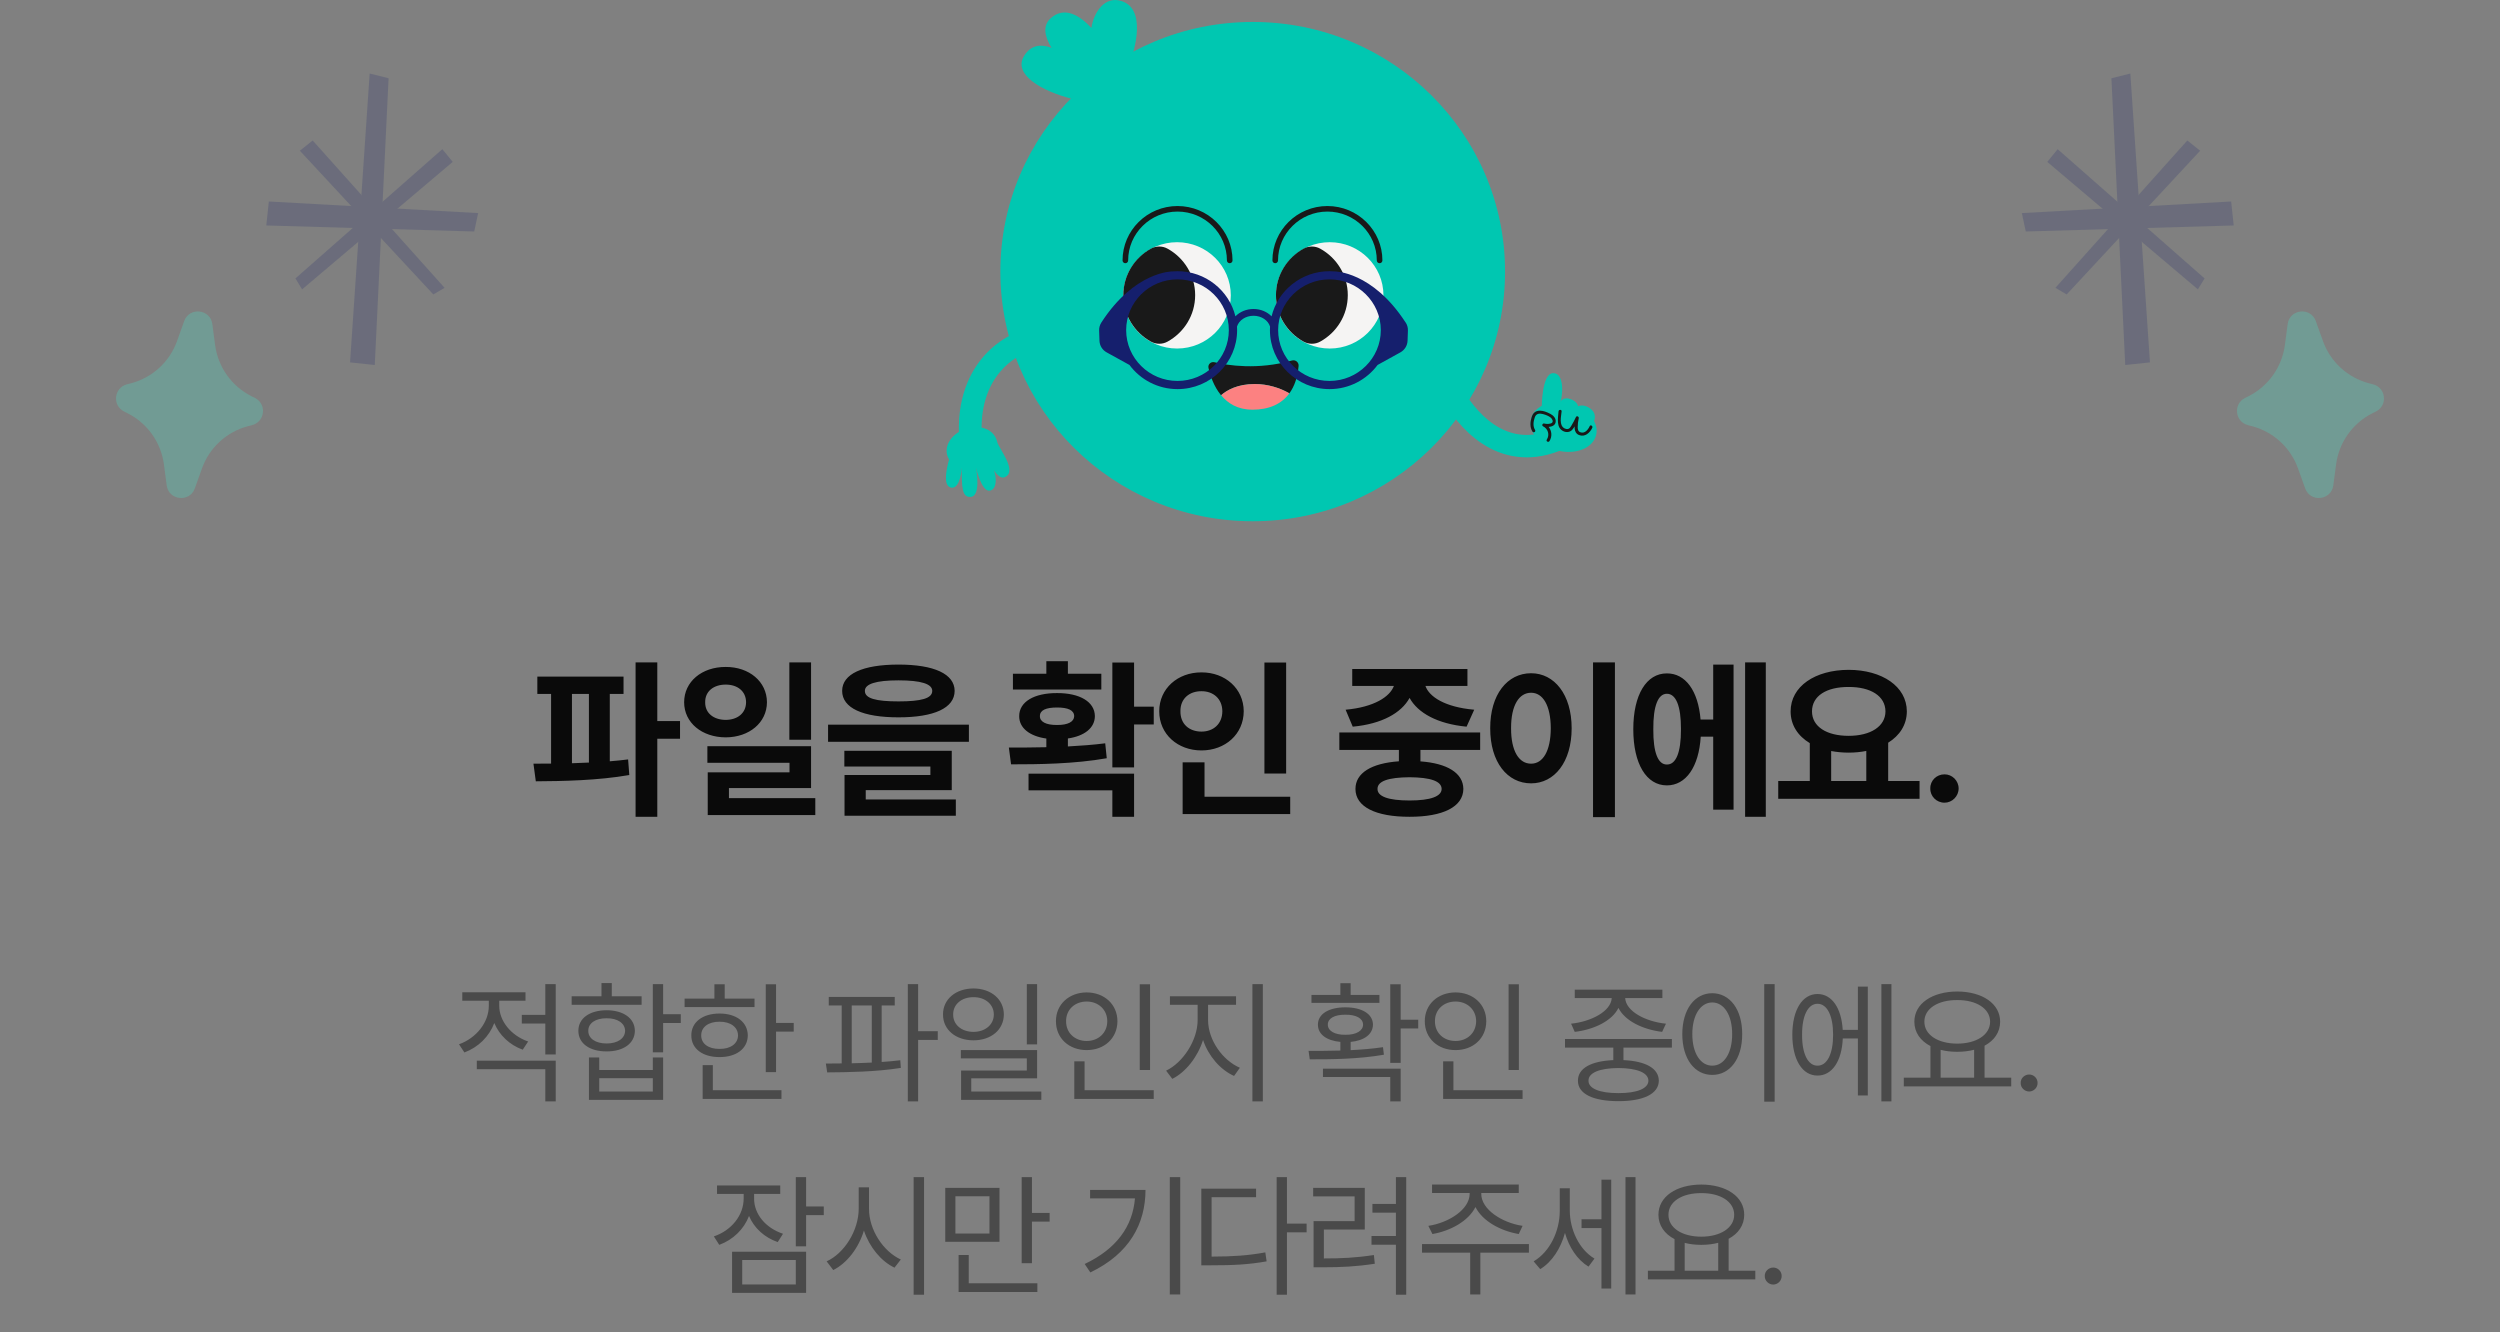 <svg width="259" height="138" viewBox="0 0 259 138" fill="none" xmlns="http://www.w3.org/2000/svg">
<rect x="0" y="0" width="259" height="138" fill="#808080" stroke="none"/>
<path d="M64.598 70.098H55.668V71.891H57.092V79.107C56.45 79.116 55.835 79.116 55.264 79.116L55.51 80.944C58.261 80.926 61.917 80.865 65.195 80.293L65.072 78.676C64.457 78.755 63.824 78.817 63.174 78.87V71.891H64.598V70.098ZM59.254 79.072V71.891H61.012V79.001C60.423 79.028 59.834 79.054 59.254 79.072ZM65.846 84.618H68.096V76.532H70.451V74.704H68.096V68.622H65.846V84.618ZM75.184 69.096C72.714 69.087 70.877 70.617 70.877 72.752C70.877 74.871 72.714 76.382 75.184 76.391C77.619 76.382 79.447 74.871 79.456 72.752C79.447 70.617 77.619 69.087 75.184 69.096ZM73.057 72.752C73.04 71.601 73.954 70.924 75.184 70.924C76.397 70.924 77.285 71.601 77.293 72.752C77.285 73.895 76.397 74.572 75.184 74.581C73.945 74.572 73.04 73.895 73.057 72.752ZM73.285 79.028H81.793V80.012H73.321V84.442H84.465V82.684H75.518V81.647H84.026V77.305H73.285V79.028ZM81.776 76.637H84.026V68.622H81.776V76.637ZM93.083 68.85C89.391 68.85 87.247 69.817 87.247 71.575C87.247 73.359 89.391 74.317 93.083 74.317C96.765 74.317 98.892 73.359 98.901 71.575C98.892 69.817 96.765 68.85 93.083 68.85ZM85.788 76.848H100.378V75.073H85.788V76.848ZM87.475 79.415H96.388V80.293H87.493V84.512H99.024V82.825H89.69V81.858H98.602V77.78H87.475V79.415ZM89.602 71.575C89.594 70.863 90.736 70.485 93.083 70.485C95.447 70.485 96.581 70.863 96.581 71.575C96.581 72.357 95.447 72.665 93.083 72.665C90.736 72.665 89.594 72.357 89.602 71.575ZM117.49 68.639H115.24V79.502H117.49V75.055H119.529V73.21H117.49V68.639ZM104.517 77.446L104.746 79.186C107.567 79.186 111.276 79.151 114.66 78.553L114.502 77.006C113.271 77.165 111.953 77.261 110.634 77.332V76.505C112.348 76.259 113.421 75.415 113.429 74.194C113.421 72.709 111.865 71.794 109.509 71.803C107.136 71.794 105.581 72.709 105.589 74.194C105.581 75.415 106.662 76.268 108.402 76.514V77.411C107.013 77.446 105.686 77.446 104.517 77.446ZM104.939 71.434H114.097V69.799H110.634V68.499H108.402V69.799H104.939V71.434ZM106.556 81.876H115.24V84.618H117.49V80.153H106.556V81.876ZM107.734 74.194C107.725 73.57 108.367 73.297 109.509 73.297C110.634 73.297 111.276 73.57 111.285 74.194C111.276 74.774 110.634 75.117 109.509 75.108C108.367 75.117 107.725 74.774 107.734 74.194ZM133.244 68.639H130.994V80.135H133.244V68.639ZM120.096 73.684C120.096 76.066 122.012 77.745 124.473 77.745C126.925 77.745 128.841 76.066 128.85 73.684C128.841 71.337 126.925 69.65 124.473 69.659C122.012 69.65 120.096 71.337 120.096 73.684ZM122.293 73.684C122.275 72.383 123.216 71.601 124.473 71.61C125.686 71.601 126.626 72.383 126.635 73.684C126.626 75.02 125.686 75.793 124.473 75.793C123.216 75.793 122.275 75.02 122.293 73.684ZM122.521 84.336H133.666V82.543H124.789V78.975H122.521V84.336ZM153.345 75.881H138.755V77.692H144.925V78.87C142.086 79.072 140.425 80.074 140.425 81.735C140.425 83.589 142.525 84.626 146.032 84.618C149.486 84.626 151.587 83.589 151.604 81.735C151.587 80.082 149.934 79.081 147.157 78.878V77.692H153.345V75.881ZM139.405 73.526L140.143 75.284C143.176 75.002 145.188 73.851 146.032 72.304C146.885 73.86 148.915 74.994 151.938 75.284L152.729 73.526C149.688 73.262 148.062 72.181 147.676 71.065H152.026V69.307H140.091V71.065H144.406C144.002 72.172 142.367 73.262 139.405 73.526ZM142.71 81.735C142.701 80.926 143.817 80.54 146.032 80.522C148.203 80.54 149.346 80.926 149.354 81.735C149.346 82.508 148.203 82.93 146.032 82.93C143.817 82.93 142.701 82.508 142.71 81.735ZM167.306 68.622H165.038V84.653H167.306V68.622ZM154.386 75.442C154.377 78.957 156.161 81.155 158.622 81.155C161.03 81.155 162.823 78.957 162.823 75.442C162.823 71.953 161.03 69.747 158.622 69.747C156.161 69.747 154.377 71.953 154.386 75.442ZM156.548 75.442C156.539 73.069 157.374 71.768 158.622 71.768C159.835 71.768 160.653 73.069 160.661 75.442C160.653 77.824 159.835 79.124 158.622 79.116C157.374 79.124 156.539 77.824 156.548 75.442ZM182.937 68.622H180.793V84.618H182.937V68.622ZM169.209 75.547C169.209 79.142 170.571 81.366 172.689 81.366C174.658 81.366 176.003 79.459 176.196 76.321H177.488V83.879H179.597V68.85H177.488V74.545H176.178C175.932 71.557 174.614 69.755 172.689 69.764C170.571 69.755 169.209 71.97 169.209 75.547ZM171.283 75.547C171.265 73.095 171.793 71.874 172.689 71.874C173.612 71.874 174.157 73.095 174.148 75.547C174.157 78.008 173.612 79.221 172.689 79.204C171.793 79.221 171.265 78.008 171.283 75.547ZM198.867 80.909H195.615V76.945C196.819 76.198 197.54 75.082 197.549 73.702C197.54 71.109 194.982 69.404 191.52 69.395C188.039 69.404 185.508 71.109 185.508 73.702C185.508 75.108 186.255 76.242 187.494 76.989V80.909H184.225V82.754H198.867V80.909ZM187.723 73.702C187.723 72.093 189.226 71.162 191.52 71.17C193.778 71.162 195.325 72.093 195.334 73.702C195.325 75.266 193.778 76.233 191.52 76.233C189.226 76.233 187.723 75.266 187.723 73.702ZM189.709 80.909V77.806C190.271 77.912 190.878 77.973 191.52 77.973C192.161 77.973 192.776 77.912 193.348 77.797V80.909H189.709ZM201.455 83.159C202.238 83.159 202.914 82.499 202.914 81.682C202.914 80.874 202.238 80.214 201.455 80.223C200.629 80.214 199.961 80.874 199.979 81.682C199.961 82.499 200.629 83.159 201.455 83.159Z" fill="#0A0A0A"/>
<path d="M51.721 104.195V103.676H54.442V102.801H47.893V103.676H50.641V104.209C50.641 105.925 49.343 107.545 47.552 108.188L48.112 109.035C49.554 108.502 50.682 107.381 51.209 105.986C51.728 107.237 52.788 108.256 54.155 108.748L54.716 107.9C52.938 107.285 51.721 105.774 51.721 104.195ZM49.397 110.771H56.493V114.107H57.573V109.883H49.397V110.771ZM54.059 106.041H56.493V109.24H57.573V101.953H56.493V105.139H54.059V106.041ZM68.698 101.953H67.632V109.021H68.698V105.986H70.531V105.07H68.698V101.953ZM59.224 104.1H66.47V103.211H63.38V101.844H62.314V103.211H59.224V104.1ZM59.921 106.793C59.914 108.092 61.083 108.933 62.847 108.926C64.59 108.933 65.759 108.092 65.773 106.793C65.759 105.494 64.59 104.667 62.847 104.66C61.083 104.667 59.914 105.494 59.921 106.793ZM60.947 106.793C60.94 106.007 61.698 105.48 62.847 105.494C63.982 105.48 64.747 106.007 64.761 106.793C64.747 107.586 63.982 108.105 62.847 108.105C61.698 108.105 60.94 107.586 60.947 106.793ZM61.015 113.943H68.698V109.555H67.632V110.854H62.081V109.555H61.015V113.943ZM62.081 113.082V111.701H67.632V113.082H62.081ZM80.398 101.967H79.332V111.072H80.398V106.875H82.23V105.973H80.398V101.967ZM70.923 104.332H78.169V103.457H75.08V101.967H74.013V103.457H70.923V104.332ZM71.621 107.271C71.614 108.639 72.79 109.521 74.546 109.514C76.283 109.521 77.459 108.639 77.472 107.271C77.459 105.891 76.283 105.002 74.546 105.002C72.79 105.002 71.614 105.891 71.621 107.271ZM72.646 107.271C72.639 106.403 73.398 105.843 74.546 105.85C75.681 105.843 76.447 106.403 76.46 107.271C76.447 108.126 75.681 108.68 74.546 108.666C73.398 108.68 72.639 108.126 72.646 107.271ZM72.796 113.848H80.959V112.945H73.849V110.348H72.796V113.848ZM92.696 103.279H85.86V104.168H87.2V110.17C86.619 110.177 86.072 110.184 85.559 110.184L85.696 111.1C87.849 111.086 90.754 111.045 93.325 110.635L93.27 109.842C92.648 109.917 91.998 109.979 91.342 110.02V104.168H92.696V103.279ZM88.239 110.156V104.168H90.317V110.081C89.62 110.115 88.915 110.143 88.239 110.156ZM94.049 114.107H95.116V107.736H97.153V106.834H95.116V101.953H94.049V114.107ZM100.854 102.404C99.015 102.411 97.689 103.519 97.696 105.098C97.689 106.684 99.015 107.777 100.854 107.777C102.673 107.777 103.992 106.684 103.999 105.098C103.992 103.519 102.673 102.411 100.854 102.404ZM98.749 105.098C98.735 104.045 99.631 103.3 100.854 103.307C102.057 103.3 102.96 104.045 102.96 105.098C102.96 106.164 102.057 106.902 100.854 106.902C99.631 106.902 98.735 106.164 98.749 105.098ZM99.542 109.65H106.378V110.908H99.569V113.943H107.882V113.082H100.622V111.715H107.444V108.789H99.542V109.65ZM106.378 108.201H107.444V101.953H106.378V108.201ZM119.144 101.967H118.077V110.854H119.144V101.967ZM109.396 105.795C109.389 107.565 110.763 108.796 112.581 108.789C114.4 108.796 115.76 107.565 115.767 105.795C115.76 104.045 114.4 102.821 112.581 102.814C110.763 102.821 109.389 104.045 109.396 105.795ZM110.448 105.795C110.435 104.605 111.351 103.758 112.581 103.758C113.791 103.758 114.714 104.605 114.714 105.795C114.714 107.005 113.791 107.846 112.581 107.846C111.351 107.846 110.435 107.005 110.448 105.795ZM111.296 113.848H119.527V112.945H112.362V109.951H111.296V113.848ZM125.156 105.686V104.1H128.054V103.211H121.205V104.1H124.076V105.686C124.069 107.791 122.551 110.088 120.808 110.922L121.451 111.77C122.838 111.072 124.069 109.527 124.636 107.743C125.204 109.425 126.427 110.826 127.849 111.469L128.451 110.621C126.66 109.849 125.163 107.75 125.156 105.686ZM129.75 114.107H130.83V101.953H129.75V114.107ZM145.11 101.967H144.03V110.115H145.11V106.547H146.928V105.645H145.11V101.967ZM135.567 108.871L135.69 109.746C137.829 109.753 140.735 109.732 143.373 109.268L143.278 108.488C142.211 108.646 141.063 108.741 139.928 108.796V107.941C141.336 107.805 142.225 107.155 142.239 106.15C142.225 105.043 141.104 104.359 139.381 104.359C137.672 104.359 136.531 105.043 136.537 106.15C136.531 107.162 137.447 107.812 138.862 107.941V108.837C137.672 108.871 136.537 108.871 135.567 108.871ZM135.868 103.895H142.909V103.074H139.928V101.857H138.862V103.074H135.868V103.895ZM137.057 111.578H144.03V114.107H145.11V110.717H137.057V111.578ZM137.563 106.15C137.556 105.508 138.26 105.111 139.381 105.125C140.502 105.111 141.213 105.508 141.213 106.15C141.213 106.786 140.502 107.217 139.381 107.203C138.26 107.217 137.556 106.786 137.563 106.15ZM157.356 101.967H156.29V110.854H157.356V101.967ZM147.608 105.795C147.601 107.565 148.975 108.796 150.794 108.789C152.612 108.796 153.972 107.565 153.979 105.795C153.972 104.045 152.612 102.821 150.794 102.814C148.975 102.821 147.601 104.045 147.608 105.795ZM148.661 105.795C148.647 104.605 149.563 103.758 150.794 103.758C152.004 103.758 152.927 104.605 152.927 105.795C152.927 107.005 152.004 107.846 150.794 107.846C149.563 107.846 148.647 107.005 148.661 105.795ZM149.509 113.848H157.739V112.945H150.575V109.951H149.509V113.848ZM173.209 107.641H162.134V108.529H167.138V109.828C164.821 109.931 163.467 110.676 163.474 111.961C163.467 113.321 165.033 114.08 167.671 114.08C170.276 114.08 171.841 113.321 171.855 111.961C171.841 110.676 170.481 109.931 168.191 109.828V108.529H173.209V107.641ZM162.763 106.055L163.146 106.902C165.149 106.663 167.002 105.768 167.671 104.421C168.341 105.768 170.208 106.663 172.197 106.902L172.593 106.055C170.454 105.836 168.444 104.763 168.369 103.402H172.224V102.527H163.146V103.402H166.974C166.899 104.763 164.869 105.836 162.763 106.055ZM164.568 111.961C164.554 111.134 165.723 110.662 167.671 110.648C169.599 110.662 170.768 111.134 170.775 111.961C170.768 112.768 169.599 113.253 167.671 113.246C165.723 113.253 164.554 112.768 164.568 111.961ZM183.855 101.953H182.775V114.135H183.855V101.953ZM174.285 107.135C174.292 109.726 175.577 111.366 177.389 111.359C179.193 111.366 180.499 109.726 180.492 107.135C180.499 104.551 179.193 102.903 177.389 102.896C175.577 102.903 174.292 104.551 174.285 107.135ZM175.324 107.135C175.324 105.159 176.172 103.86 177.389 103.854C178.612 103.86 179.453 105.159 179.453 107.135C179.453 109.11 178.612 110.409 177.389 110.402C176.172 110.409 175.324 109.11 175.324 107.135ZM195.952 101.953H194.912V114.107H195.952V101.953ZM185.684 107.203C185.691 109.787 186.716 111.435 188.295 111.428C189.792 111.435 190.811 109.951 190.913 107.586H192.479V113.492H193.504V102.213H192.479V106.697H190.907C190.77 104.407 189.772 102.985 188.295 102.979C186.716 102.985 185.691 104.619 185.684 107.203ZM186.696 107.203C186.682 105.228 187.311 103.99 188.295 103.99C189.287 103.99 189.915 105.228 189.909 107.203C189.915 109.172 189.287 110.416 188.295 110.402C187.311 110.416 186.682 109.172 186.696 107.203ZM208.362 111.646H205.6V108.338C206.605 107.798 207.214 106.937 207.214 105.85C207.214 103.97 205.368 102.732 202.77 102.719C200.173 102.732 198.327 103.97 198.327 105.85C198.327 106.957 198.956 107.832 199.995 108.372V111.646H197.233V112.549H208.362V111.646ZM199.366 105.85C199.359 104.489 200.774 103.594 202.77 103.607C204.746 103.594 206.175 104.489 206.175 105.85C206.175 107.21 204.746 108.119 202.77 108.119C200.774 108.119 199.359 107.21 199.366 105.85ZM201.048 111.646V108.762C201.567 108.898 202.148 108.967 202.77 108.967C203.406 108.967 203.994 108.892 204.52 108.755V111.646H201.048ZM210.218 113.082C210.703 113.075 211.1 112.679 211.093 112.193C211.1 111.715 210.703 111.318 210.218 111.318C209.739 111.318 209.329 111.715 209.343 112.193C209.329 112.679 209.739 113.075 210.218 113.082ZM78.125 124.154V123.689H80.832V122.814H74.283V123.689H77.045V124.168C77.038 125.911 75.787 127.47 73.955 128.092L74.516 128.967C75.958 128.434 77.072 127.347 77.599 125.973C78.118 127.21 79.185 128.201 80.572 128.68L81.119 127.818C79.308 127.217 78.111 125.768 78.125 124.154ZM75.842 133.943H83.512V129.678H75.842V133.943ZM76.894 133.068V130.539H82.445V133.068H76.894ZM82.445 129.117H83.512V125.891H85.344V124.988H83.512V121.953H82.445V129.117ZM90.03 125.221V123.006H88.963V125.221C88.95 127.524 87.453 129.849 85.641 130.676L86.325 131.578C87.746 130.86 88.943 129.322 89.503 127.49C90.084 129.22 91.281 130.662 92.668 131.332L93.325 130.484C91.534 129.671 90.023 127.442 90.03 125.221ZM94.651 134.135H95.731V121.953H94.651V134.135ZM103.548 123.061H97.928V128.652H103.548V123.061ZM98.981 127.791V123.936H102.509V127.791H98.981ZM99.309 133.848H107.471V132.945H100.362V130.02H99.309V133.848ZM105.845 130.867H106.911V126.561H108.743V125.658H106.911V121.953H105.845V130.867ZM122.271 121.953H121.191V134.107H122.271V121.953ZM112.373 130.949L112.961 131.824C117.035 129.869 118.662 126.772 118.675 123.279H112.933V124.154H117.582C117.342 127.06 115.661 129.391 112.373 130.949ZM133.328 121.953H132.262V134.135H133.328V127.668H135.365V126.766H133.328V121.953ZM124.455 131.086H125.412C127.723 131.086 129.315 131.018 131.223 130.676L131.086 129.746C129.274 130.081 127.723 130.177 125.521 130.184V124.031H130.129V123.143H124.455V131.086ZM145.684 121.953H144.618V124.729H142.184V125.631H144.618V128.051H142.088V128.953H144.618V134.135H145.684V121.953ZM136.045 123.949H140.338V126.506H136.086V131.291H136.989C138.93 131.291 140.489 131.223 142.43 130.922L142.334 130.02C140.489 130.307 138.978 130.375 137.153 130.375V127.381H141.391V123.061H136.045V123.949ZM153.46 123.676V123.594H157.343V122.719H148.36V123.594H152.257V123.676C152.25 125.303 150.09 126.684 147.977 126.998L148.401 127.846C150.267 127.524 152.12 126.513 152.858 125.05C153.596 126.513 155.449 127.524 157.343 127.846L157.739 126.998C155.62 126.684 153.453 125.303 153.46 123.676ZM147.321 129.773H152.311V134.107H153.364V129.773H158.395V128.885H147.321V129.773ZM162.63 125.412V123.102H161.591V125.453C161.591 127.538 160.566 129.691 158.884 130.676L159.568 131.482C160.784 130.744 161.687 129.35 162.131 127.729C162.555 129.213 163.396 130.512 164.571 131.223L165.187 130.389C163.573 129.432 162.63 127.347 162.63 125.412ZM163.847 127.23H165.911V133.492H166.923V122.213H165.911V126.314H163.847V127.23ZM168.4 134.107H169.439V121.953H168.4V134.107ZM181.849 131.646H179.088V128.338C180.092 127.798 180.701 126.937 180.701 125.85C180.701 123.97 178.855 122.732 176.257 122.719C173.66 122.732 171.814 123.97 171.814 125.85C171.814 126.957 172.443 127.832 173.482 128.372V131.646H170.72V132.549H181.849V131.646ZM172.853 125.85C172.846 124.489 174.261 123.594 176.257 123.607C178.233 123.594 179.662 124.489 179.662 125.85C179.662 127.21 178.233 128.119 176.257 128.119C174.261 128.119 172.846 127.21 172.853 125.85ZM174.535 131.646V128.762C175.054 128.898 175.635 128.967 176.257 128.967C176.893 128.967 177.481 128.892 178.007 128.755V131.646H174.535ZM183.705 133.082C184.19 133.075 184.587 132.679 184.58 132.193C184.587 131.715 184.19 131.318 183.705 131.318C183.227 131.318 182.816 131.715 182.83 132.193C182.816 132.679 183.227 133.075 183.705 133.082Z" fill="#0A0A0A" fill-opacity="0.45"/>
<g opacity="0.2">
<path d="M38.297 7.617L36.265 37.544L38.826 37.816L40.258 8.107L38.297 7.617Z" fill="#171F69"/>
<path d="M49.536 22.076L27.852 20.874L27.587 23.358L49.13 23.983L49.536 22.076Z" fill="#171F69"/>
<path d="M46.059 29.818L32.394 14.555L31.064 15.615L44.894 30.506L46.059 29.818Z" fill="#171F69"/>
<path d="M31.298 29.978L46.902 16.771L45.825 15.455L30.607 28.844L31.298 29.978Z" fill="#171F69"/>
</g>
<g opacity="0.4">
<path d="M21.999 33.574L22.287 35.753C22.594 38.033 23.997 40.009 26.05 41.046L26.42 41.23C27.66 41.859 27.465 43.688 26.12 44.042L25.72 44.144C23.495 44.725 21.7 46.361 20.927 48.526L20.186 50.595C19.654 52.083 17.477 51.851 17.269 50.285L16.981 48.106C16.674 45.826 15.271 43.85 13.218 42.813L12.848 42.629C11.608 41.999 11.803 40.17 13.147 39.817L13.548 39.714C15.773 39.133 17.568 37.498 18.341 35.333L19.081 33.264C19.614 31.776 21.791 32.008 21.999 33.574Z" fill="#5AC4B1"/>
</g>
<g opacity="0.2">
<path d="M220.703 7.617L222.735 37.544L220.174 37.816L218.742 8.107L220.703 7.617Z" fill="#171F69"/>
<path d="M209.464 22.076L231.148 20.874L231.413 23.358L209.87 23.983L209.464 22.076Z" fill="#171F69"/>
<path d="M212.941 29.818L226.606 14.555L227.936 15.615L214.106 30.506L212.941 29.818Z" fill="#171F69"/>
<path d="M227.702 29.978L212.098 16.771L213.174 15.455L228.393 28.844L227.702 29.978Z" fill="#171F69"/>
</g>
<g opacity="0.4">
<path d="M237.001 33.574L236.713 35.753C236.406 38.033 235.003 40.009 232.95 41.046L232.58 41.23C231.34 41.859 231.535 43.688 232.879 44.042L233.28 44.144C235.505 44.725 237.3 46.361 238.073 48.526L238.814 50.595C239.347 52.083 241.523 51.851 241.731 50.285L242.019 48.106C242.327 45.826 243.729 43.85 245.782 42.813L246.152 42.629C247.392 41.999 247.197 40.17 245.853 39.817L245.452 39.714C243.227 39.133 241.432 37.498 240.659 35.333L239.919 33.264C239.386 31.776 237.209 32.008 237.001 33.574Z" fill="#5AC4B1"/>
</g>
<path d="M114.74 10.01C114.767 10.027 114.767 10.027 114.74 10.01V10.01Z" fill="#00C7B1"/>
<path d="M114.668 9.962C114.7 9.982 114.728 9.998 114.744 10.01C114.728 10.002 114.704 9.986 114.668 9.962Z" fill="#00C7B1"/>
<path d="M116.92 7.607C117.077 7.248 117.162 6.817 117.125 6.291C117.125 6.291 119.096 1.138 116.259 0.133C114.414 -0.52 113.286 1.373 113.068 2.895C111.876 1.616 110.304 0.612 108.866 1.875C108.024 2.616 108.177 3.736 108.947 4.96C107.891 4.557 106.831 4.613 106.102 5.781C104.881 7.738 108.024 9.46 110.981 10.217C112.279 10.548 116.799 8.356 116.916 7.614C116.916 7.614 116.916 7.611 116.916 7.607H116.92Z" fill="#00C7B1"/>
<path d="M129.78 2.274C115.341 2.274 103.637 13.852 103.637 28.137C103.637 42.422 115.341 54.001 129.78 54.001C144.22 54.001 155.924 42.422 155.924 28.137C155.924 13.852 144.22 2.274 129.78 2.274Z" fill="#00C7B1"/>
<path d="M121.944 36.108C125.019 36.108 127.512 33.642 127.512 30.6C127.512 27.558 125.019 25.092 121.944 25.092C118.869 25.092 116.376 27.558 116.376 30.6C116.376 33.642 118.869 36.108 121.944 36.108Z" fill="#F5F4F3"/>
<path d="M123.818 30.576C123.818 28.508 122.661 26.702 120.957 25.761C120.425 25.466 119.769 25.466 119.237 25.761C117.528 26.702 116.376 28.504 116.376 30.576C116.376 32.649 117.532 34.451 119.237 35.392C119.769 35.687 120.425 35.687 120.957 35.392C122.665 34.451 123.818 32.649 123.818 30.576Z" fill="#191919"/>
<path d="M137.758 36.108C140.833 36.108 143.326 33.642 143.326 30.6C143.326 27.558 140.833 25.092 137.758 25.092C134.683 25.092 132.19 27.558 132.19 30.6C132.19 33.642 134.683 36.108 137.758 36.108Z" fill="#F5F4F3"/>
<path d="M139.631 30.576C139.631 28.508 138.475 26.702 136.771 25.761C136.239 25.466 135.582 25.466 135.05 25.761C133.342 26.702 132.19 28.504 132.19 30.576C132.19 32.649 133.346 34.451 135.05 35.392C135.582 35.687 136.239 35.687 136.771 35.392C138.479 34.451 139.631 32.649 139.631 30.576Z" fill="#191919"/>
<path d="M127.399 27.269C127.238 27.269 127.109 27.141 127.109 26.982C127.109 24.191 124.813 21.919 121.992 21.919C119.172 21.919 116.876 24.191 116.876 26.982C116.876 27.141 116.747 27.269 116.586 27.269C116.424 27.269 116.296 27.141 116.296 26.982C116.296 23.872 118.85 21.345 121.992 21.345C125.135 21.345 127.689 23.872 127.689 26.982C127.689 27.141 127.561 27.269 127.399 27.269Z" fill="#191919"/>
<path d="M142.927 27.269C142.766 27.269 142.637 27.141 142.637 26.982C142.637 24.191 140.34 21.919 137.52 21.919C134.7 21.919 132.403 24.191 132.403 26.982C132.403 27.141 132.274 27.269 132.113 27.269C131.952 27.269 131.823 27.141 131.823 26.982C131.823 23.872 134.378 21.345 137.52 21.345C140.663 21.345 143.217 23.872 143.217 26.982C143.217 27.141 143.088 27.269 142.927 27.269Z" fill="#191919"/>
<path d="M133.58 40.748C134.116 40.011 134.438 39.054 134.535 37.91C134.567 37.535 134.212 37.244 133.846 37.348C130.288 38.352 127.186 37.854 125.812 37.527C125.445 37.44 125.115 37.758 125.2 38.121C125.369 38.874 125.739 40.023 126.501 40.947C127.125 40.401 128.221 39.787 129.998 39.787C131.34 39.787 132.633 40.198 133.576 40.752L133.58 40.748Z" fill="#191919"/>
<path d="M129.736 42.446C131.505 42.446 132.782 41.84 133.58 40.748C132.633 40.194 131.344 39.783 130.002 39.783C128.225 39.783 127.125 40.401 126.505 40.943C127.202 41.788 128.225 42.442 129.736 42.442V42.446Z" fill="#FC8181"/>
<path d="M145.618 33.406C142.166 28.089 138.274 28.121 138.274 28.121H138.282C138.1 28.105 137.919 28.097 137.734 28.097C134.829 28.097 132.387 30.094 131.735 32.772C131.279 32.306 130.61 32.011 129.861 32.011C129.112 32.011 128.443 32.306 127.988 32.772C127.335 30.094 124.893 28.097 121.988 28.097C121.803 28.097 121.622 28.105 121.441 28.121H121.449C121.449 28.121 117.553 28.085 114.104 33.406C113.943 33.653 113.858 33.948 113.87 34.243L113.906 35.303C113.922 35.806 114.205 36.264 114.652 36.507L117.013 37.81C118.137 39.325 119.95 40.313 121.993 40.313C125.397 40.313 128.165 37.575 128.165 34.207C128.165 34.08 128.161 33.952 128.153 33.829C128.354 33.187 129.043 32.713 129.865 32.713C130.687 32.713 131.376 33.187 131.577 33.829C131.569 33.956 131.565 34.08 131.565 34.207C131.565 37.575 134.333 40.313 137.738 40.313C139.78 40.313 141.593 39.325 142.718 37.81L145.078 36.507C145.522 36.26 145.804 35.806 145.824 35.303L145.86 34.243C145.872 33.948 145.788 33.657 145.626 33.406H145.618ZM121.988 39.465C119.055 39.465 116.67 37.105 116.67 34.203C116.67 31.302 119.055 28.942 121.988 28.942C124.922 28.942 127.307 31.302 127.307 34.203C127.307 37.105 124.922 39.465 121.988 39.465ZM137.734 39.465C134.801 39.465 132.415 37.105 132.415 34.203C132.415 31.302 134.801 28.942 137.734 28.942C140.667 28.942 143.052 31.302 143.052 34.203C143.052 37.105 140.667 39.465 137.734 39.465Z" fill="#151F6D"/>
<path d="M165.349 45.108C165.708 43.763 164.494 42.28 162.637 41.795C160.78 41.31 158.984 42.007 158.625 43.352C158.266 44.698 159.48 46.181 161.337 46.666C163.193 47.151 164.99 46.454 165.349 45.108Z" fill="#00C7B1"/>
<path d="M159.724 42.223C159.724 42.223 159.716 38.703 160.892 38.659C162.069 38.615 162.069 41.015 161.351 42.609C160.634 44.204 160.034 43.885 160.034 43.885L159.72 42.223H159.724Z" fill="#00C7B1"/>
<path d="M161.698 41.549C161.698 41.549 162.028 41.075 162.754 41.366C163.479 41.653 163.479 42.103 163.479 42.103C163.479 42.103 163.902 41.836 164.546 42.195C165.57 42.761 165.143 43.606 165.143 43.606C165.143 43.606 163.986 43.706 162.314 43.008C160.642 42.311 161.698 41.553 161.698 41.553V41.549Z" fill="#00C7B1"/>
<path d="M100.562 46.818C99.958 46.818 99.442 46.36 99.394 45.75C99.011 41.198 100.591 38.388 101.985 36.83C103.524 35.108 105.196 34.494 105.268 34.466C105.877 34.247 106.554 34.558 106.775 35.164C106.997 35.766 106.682 36.431 106.078 36.65C105.861 36.734 101.155 38.592 101.739 45.554C101.791 46.196 101.312 46.758 100.663 46.81C100.631 46.81 100.599 46.814 100.566 46.814L100.562 46.818Z" fill="#00C7B1"/>
<path d="M158.161 47.381C157.149 47.381 156.162 47.193 155.207 46.819C150.538 44.989 148.358 39.309 148.269 39.066C148.044 38.464 148.354 37.794 148.962 37.571C149.571 37.348 150.248 37.655 150.473 38.257C150.505 38.336 152.399 43.223 156.082 44.662C157.754 45.316 159.522 45.164 161.484 44.2C162.065 43.913 162.77 44.148 163.06 44.726C163.35 45.304 163.112 45.998 162.528 46.285C161.037 47.018 159.575 47.385 158.165 47.385L158.161 47.381Z" fill="#00C7B1"/>
<path d="M98.439 50.49C99.285 50.781 99.591 49.258 99.632 48.461C99.632 48.461 99.632 48.461 99.636 48.461C99.64 50.398 99.632 51.582 100.591 51.474C101.678 51.355 101.11 48.441 101.11 48.441C101.11 48.441 101.67 50.892 102.492 50.836C103.314 50.781 103.395 49.306 102.609 47.815C102.77 48.58 103.475 49.672 104.064 49.445C105.506 48.887 103.455 46.428 103.314 45.798C103.04 44.554 101.67 43.904 100.031 44.439C98.629 44.897 97.79 46.149 98.153 47.233C98.197 47.364 98.258 47.484 98.326 47.596C98.089 48.429 97.674 50.227 98.439 50.49Z" fill="#00C7B1"/>
<path d="M164.695 44.148C164.53 44.511 164.176 44.965 163.712 44.778C163.479 44.682 163.451 44.459 163.451 44.236C163.451 43.929 163.491 43.626 163.559 43.327C163.596 43.163 163.35 43.036 163.269 43.207C163.12 43.526 162.955 43.837 162.774 44.136C162.697 44.264 162.613 44.399 162.455 44.439C162.335 44.471 162.198 44.439 162.089 44.383C161.48 44.064 161.742 43.139 161.783 42.613C161.799 42.41 161.48 42.414 161.464 42.613C161.416 43.299 161.178 44.335 162.004 44.69C162.318 44.826 162.681 44.77 162.903 44.503C162.987 44.403 163.06 44.288 163.132 44.172C163.132 44.24 163.132 44.312 163.132 44.379C163.152 44.686 163.289 44.949 163.583 45.069C164.196 45.32 164.728 44.83 164.961 44.312C165.046 44.128 164.772 43.969 164.687 44.152L164.695 44.148Z" fill="#191919"/>
<path d="M160.574 42.856C160.26 42.697 159.909 42.549 159.546 42.545C159.361 42.545 159.172 42.585 159.019 42.693C158.833 42.821 158.745 43.016 158.676 43.223C158.519 43.713 158.483 44.259 158.761 44.71C158.866 44.881 159.144 44.726 159.035 44.55C158.793 44.156 158.853 43.685 158.995 43.267C159.055 43.084 159.156 42.932 159.353 42.876C159.518 42.832 159.696 42.86 159.857 42.9C160.127 42.972 160.457 43.092 160.671 43.279C160.799 43.395 160.957 43.661 160.783 43.805C160.691 43.885 160.509 43.905 160.393 43.917C160.252 43.929 160.119 43.913 159.982 43.877C159.812 43.833 159.696 44.08 159.861 44.164C160.384 44.423 160.566 45.053 160.248 45.543C160.139 45.714 160.413 45.87 160.521 45.702C160.824 45.232 160.771 44.638 160.441 44.228C160.775 44.204 161.102 44.076 161.162 43.745C161.239 43.331 160.912 43.024 160.574 42.852V42.856Z" fill="#191919"/>
</svg>
